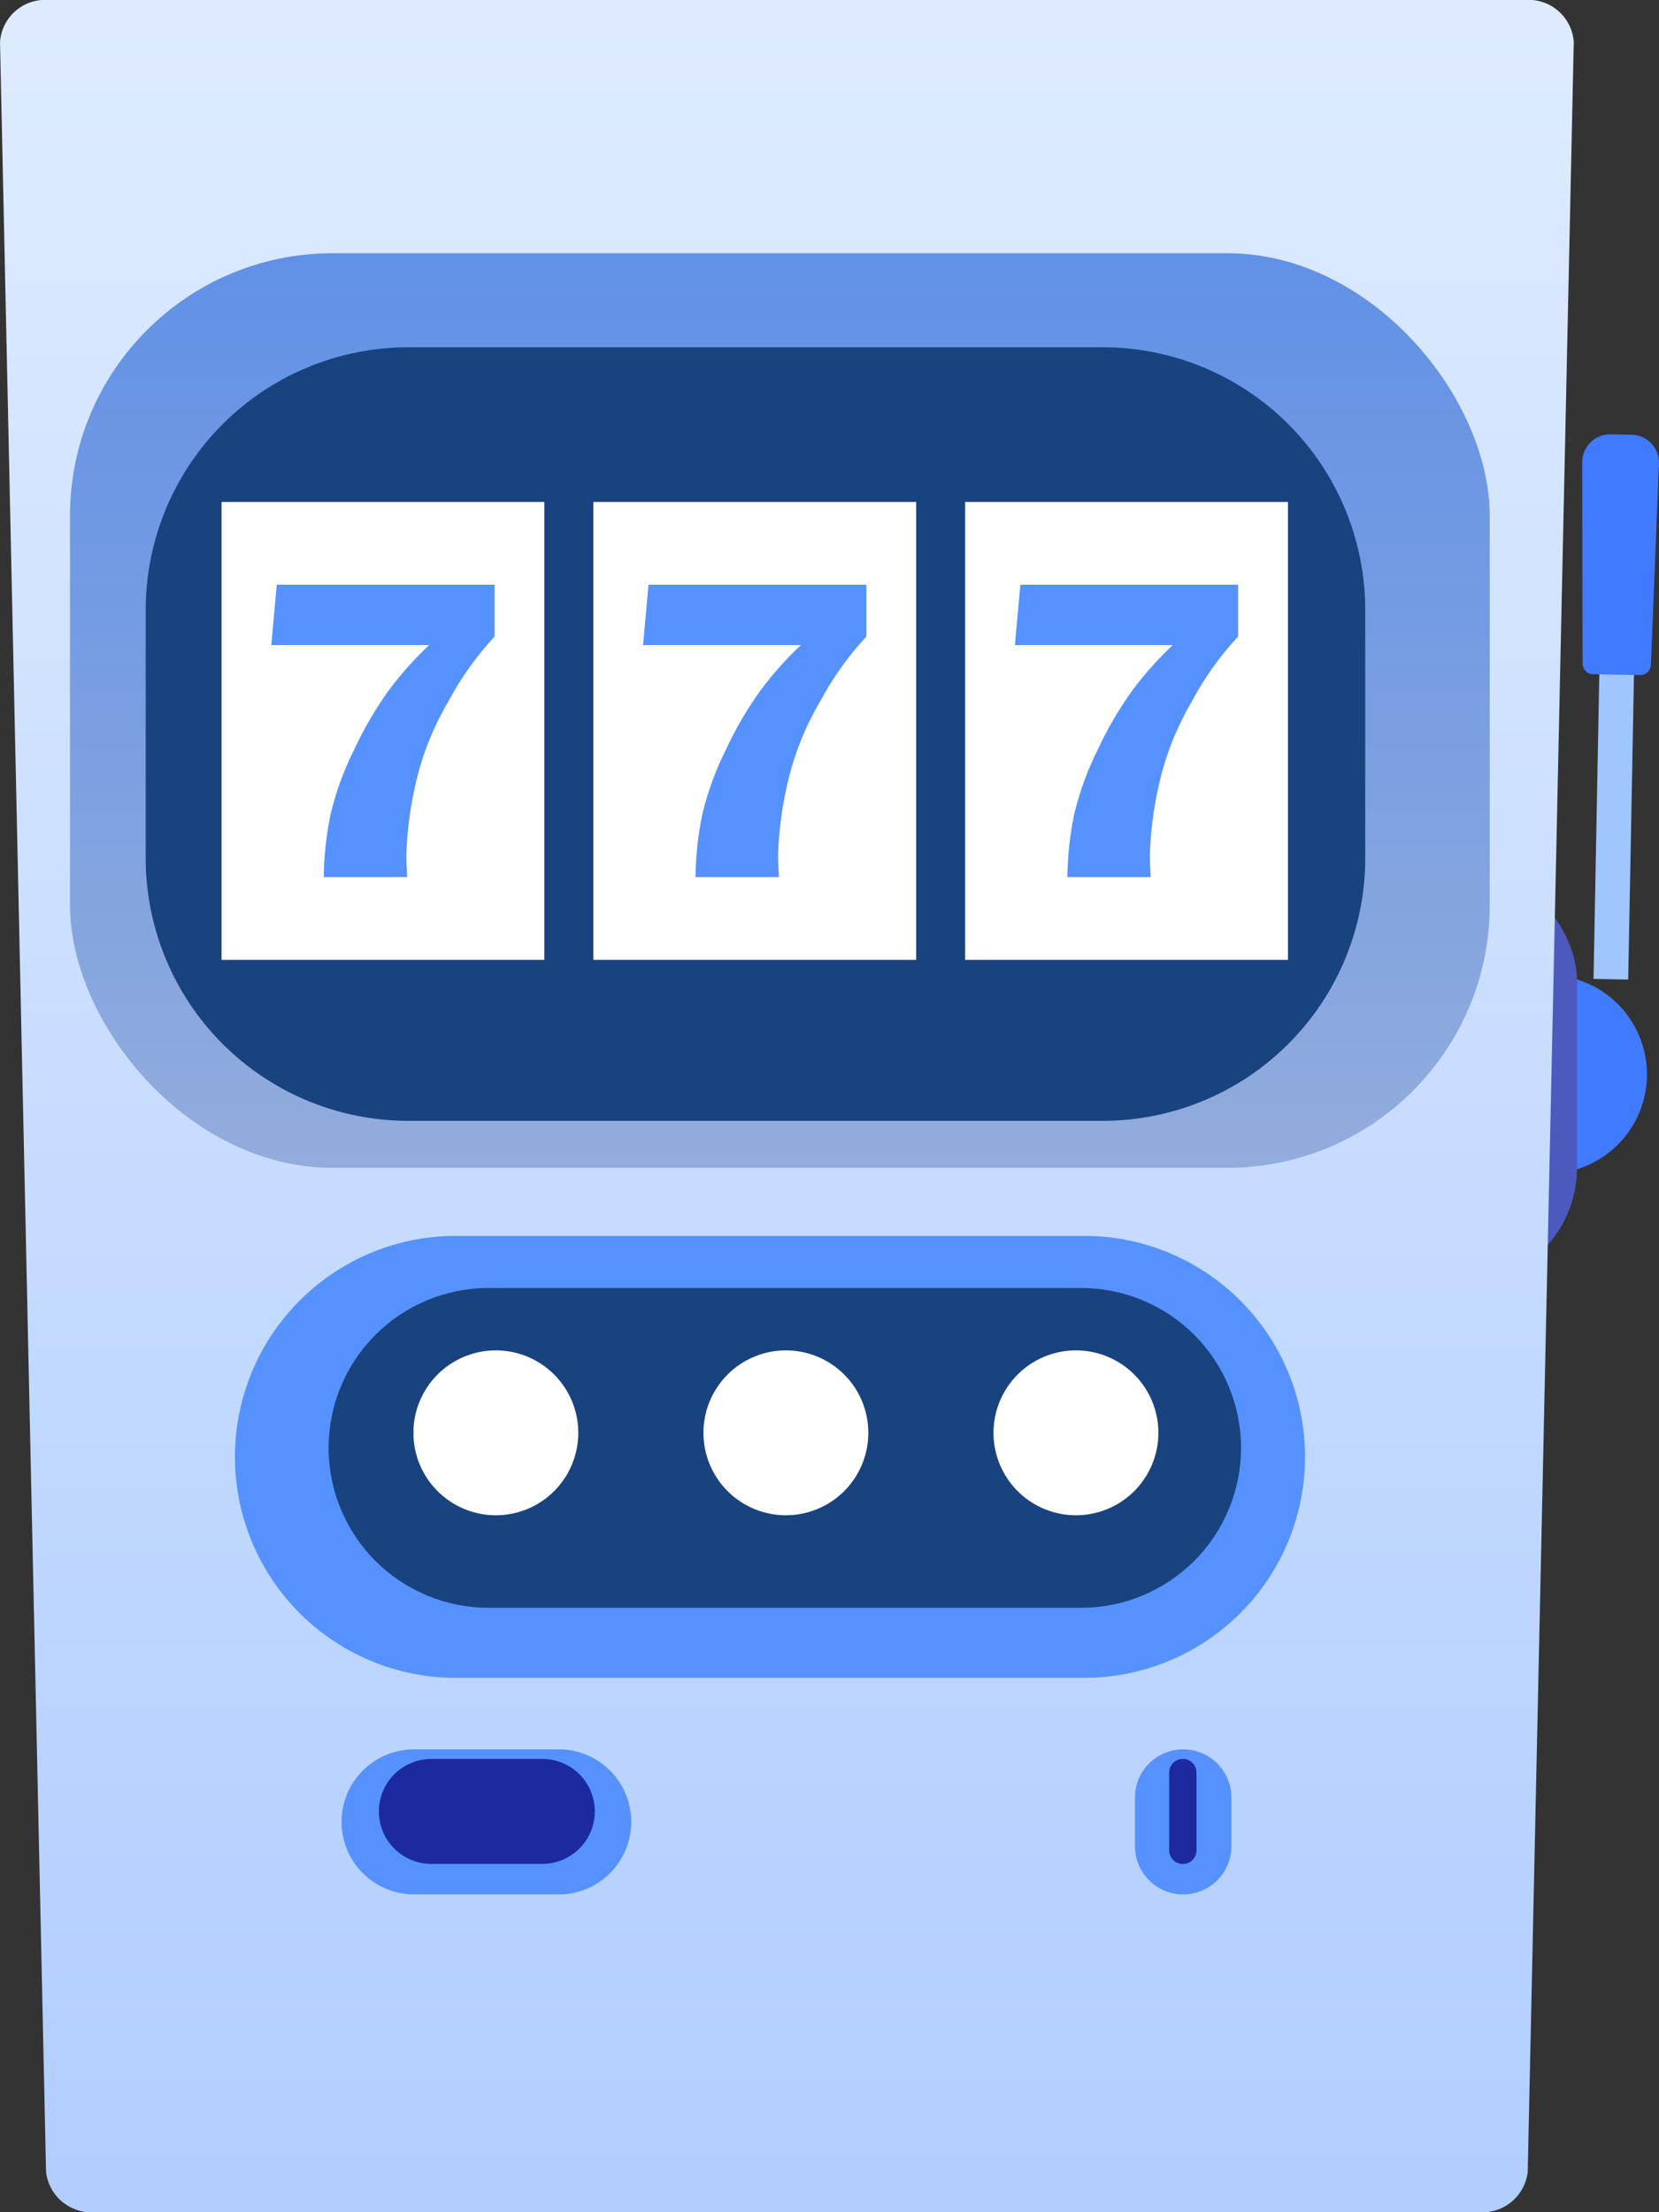 <svg xmlns="http://www.w3.org/2000/svg" xmlns:xlink="http://www.w3.org/1999/xlink" width="69" height="92" viewBox="0 0 69 92"><rect x="0" y="0" width="69" height="92" fill="#333333" stroke="none"/><defs><linearGradient id="a" x1="0.5" x2="0.5" y2="1" gradientUnits="objectBoundingBox"><stop offset="0" stop-color="#deebff"/><stop offset="1" stop-color="#b1ceff"/></linearGradient><linearGradient id="b" x1="0.5" x2="0.5" y2="1" gradientUnits="objectBoundingBox"><stop offset="0" stop-color="#6191e6"/><stop offset="1" stop-color="#92acdc"/></linearGradient><clipPath id="c"><rect width="19.799" height="1.442" transform="translate(0 19.796) rotate(-88.913)" fill="#9fc6ff"/></clipPath><clipPath id="d"><path d="M600.276,309.121l.016,8.371a.443.443,0,0,0,.435.442l1.956.037a.443.443,0,0,0,.451-.426l.334-8.365a1.159,1.159,0,0,0-1.136-1.205l-.875-.017h-.022a1.159,1.159,0,0,0-1.159,1.161" transform="translate(-600.276 -307.96)" fill="#407bff"/></clipPath><clipPath id="e"><path d="M4.13,0h41.8a4.13,4.13,0,0,1,4.13,4.13v0a4.13,4.13,0,0,1-4.13,4.13H4.13A4.13,4.13,0,0,1,0,4.13v0A4.13,4.13,0,0,1,4.13,0Z" fill="#407bff"/></clipPath><clipPath id="f"><rect width="50.063" height="17.463" rx="4.837" fill="none"/></clipPath><linearGradient id="g" x1="-0.34" y1="3.152" x2="-0.338" y2="3.152" gradientUnits="objectBoundingBox"><stop offset="0" stop-color="#1d299f"/><stop offset="1" stop-color="#4c5abd"/></linearGradient><clipPath id="h"><path d="M28.042,0a1.884,1.884,0,0,0-2.03,1.74l1.914,88.581A1.9,1.9,0,0,0,29.956,92H87.521a1.9,1.9,0,0,0,2.03-1.678L91.466,1.74A1.884,1.884,0,0,0,89.435,0Z" transform="translate(-26.011)" fill="url(#a)"/></clipPath><clipPath id="j"><rect width="59.049" height="38.036" rx="10.923" fill="url(#b)"/></clipPath><clipPath id="l"><path d="M10.923,0H39.8A10.923,10.923,0,0,1,50.722,10.923V21.25A10.922,10.922,0,0,1,39.8,32.172H10.922A10.922,10.922,0,0,1,0,21.25V10.923A10.923,10.923,0,0,1,10.923,0Z" fill="#19437f"/></clipPath><clipPath id="m"><path d="M9.189,0H35.317a9.191,9.191,0,0,1,9.191,9.191v0a9.191,9.191,0,0,1-9.191,9.191H9.189A9.189,9.189,0,0,1,0,9.193v0A9.189,9.189,0,0,1,9.189,0Z" fill="#5592ff"/></clipPath><clipPath id="n"><path d="M6.652,0H31.3a6.651,6.651,0,0,1,6.651,6.651v0A6.651,6.651,0,0,1,31.3,13.3H6.653A6.653,6.653,0,0,1,0,6.652v0A6.652,6.652,0,0,1,6.652,0Z" fill="#19437f"/></clipPath><clipPath id="o"><path d="M3.016,0H9.035A3.016,3.016,0,0,1,12.05,3.016v0A3.015,3.015,0,0,1,9.035,6.032H3.016A3.016,3.016,0,0,1,0,3.016v0A3.016,3.016,0,0,1,3.016,0Z" fill="#5592ff"/></clipPath><clipPath id="p"><path d="M2.182,0H6.8A2.182,2.182,0,0,1,8.981,2.182v0A2.183,2.183,0,0,1,6.8,4.366H2.182A2.182,2.182,0,0,1,0,2.183v0A2.182,2.182,0,0,1,2.182,0Z" fill="none"/></clipPath><linearGradient id="q" x1="-2.038" y1="4.244" x2="-2.026" y2="4.244" gradientUnits="objectBoundingBox"><stop offset="0" stop-color="#4c5abd"/><stop offset="1" stop-color="#1d299f"/></linearGradient><clipPath id="r"><path d="M2.006,0h0A2.006,2.006,0,0,1,4.013,2.006V4.026A2.006,2.006,0,0,1,2.007,6.032h0A2.006,2.006,0,0,1,0,4.025V2.006A2.006,2.006,0,0,1,2.006,0Z" fill="#5592ff"/></clipPath><clipPath id="s"><path d="M.569,0h0a.569.569,0,0,1,.569.569V3.8a.569.569,0,0,1-.569.569h0A.568.568,0,0,1,0,3.8V.569A.569.569,0,0,1,.569,0Z" fill="none"/></clipPath><linearGradient id="t" x1="-44.429" y1="4.244" x2="-44.33" y2="4.244" xlink:href="#q"/><clipPath id="u"><path d="M175.9,652.309a3.429,3.429,0,1,0,3.429-3.429,3.429,3.429,0,0,0-3.429,3.429" transform="translate(-175.905 -648.88)" fill="#fff"/></clipPath><clipPath id="v"><path d="M281,652.309a3.429,3.429,0,1,0,3.429-3.429A3.429,3.429,0,0,0,281,652.309" transform="translate(-281 -648.88)" fill="#fff"/></clipPath><clipPath id="w"><path d="M386.1,652.309a3.429,3.429,0,1,0,3.429-3.429,3.429,3.429,0,0,0-3.429,3.429" transform="translate(-386.095 -648.88)" fill="#fff"/></clipPath><clipPath id="x"><rect width="13.426" height="19.044" fill="#fff"/></clipPath><clipPath id="aa"><path d="M128.624,349.019l-.228,2.513h6.565a14.272,14.272,0,0,0-1.641,1.831,15.062,15.062,0,0,0-1.47,2.5,12.493,12.493,0,0,0-.987,2.7,13.658,13.658,0,0,0-.285,2.615h3.472q-.038-.588-.038-.9a15.238,15.238,0,0,1,.346-2.789,11.973,11.973,0,0,1,1.395-3.6,12.865,12.865,0,0,1,1.931-2.713v-2.165Z" transform="translate(-128.396 -349.019)" fill="#5592ff"/></clipPath><clipPath id="ab"><path d="M269.5,349.019l-.228,2.513h6.565a14.27,14.27,0,0,0-1.641,1.831,15.058,15.058,0,0,0-1.47,2.5,12.492,12.492,0,0,0-.987,2.7,13.648,13.648,0,0,0-.285,2.615h3.472q-.038-.588-.038-.9a15.239,15.239,0,0,1,.346-2.789,11.971,11.971,0,0,1,1.395-3.6,12.864,12.864,0,0,1,1.931-2.713v-2.165Z" transform="translate(-269.274 -349.019)" fill="#5592ff"/></clipPath><clipPath id="ac"><path d="M410.379,349.019l-.228,2.513h6.565a14.265,14.265,0,0,0-1.641,1.831,15.058,15.058,0,0,0-1.47,2.5,12.507,12.507,0,0,0-.987,2.7,13.651,13.651,0,0,0-.285,2.615H415.8q-.038-.588-.038-.9a15.25,15.25,0,0,1,.346-2.789,11.971,11.971,0,0,1,1.395-3.6,12.868,12.868,0,0,1,1.93-2.713v-2.165Z" transform="translate(-410.151 -349.019)" fill="#5592ff"/></clipPath></defs><g transform="translate(-2.917 -16.903)"><g transform="translate(69.194 37.817)"><g transform="translate(0 0)" clip-path="url(#c)"><rect width="19.854" height="2.194" transform="translate(-0.377 19.816) rotate(-88.911)" fill="#9fc6ff"/></g></g><g transform="translate(68.723 34.968)"><g clip-path="url(#d)"><rect width="10.076" height="3.41" transform="matrix(0.019, -1, 1, 0.019, -0.192, 10.013)" fill="#407bff"/></g></g><g transform="translate(21.357 57.452)"><g clip-path="url(#e)"><rect width="50.063" height="8.26" fill="#407bff"/></g></g><g transform="translate(18.443 52.847)"><g clip-path="url(#f)"><rect width="50.063" height="17.463" transform="translate(0 0)" fill="url(#g)"/></g></g><g transform="translate(2.917 16.903)"><g clip-path="url(#h)"><path d="M0,0H65.5V92H0Z" transform="translate(-0.02 0)" fill="url(#a)"/></g></g><g transform="translate(5.828 27.434)"><g clip-path="url(#j)"><rect width="59.049" height="38.036" fill="url(#b)"/></g></g><g transform="translate(8.977 31.344)"><g clip-path="url(#l)"><rect width="50.722" height="32.172" transform="translate(0 0)" fill="#19437f"/></g></g><g transform="translate(12.688 68.299)"><g clip-path="url(#m)"><rect width="44.508" height="18.382" transform="translate(0)" fill="#5592ff"/></g></g><g transform="translate(16.583 70.467)"><g clip-path="url(#n)"><rect width="37.955" height="13.305" fill="#19437f"/></g></g><g transform="translate(17.122 89.654)"><g clip-path="url(#o)"><rect width="12.05" height="6.032" transform="translate(0)" fill="#5592ff"/></g></g><g transform="translate(18.675 90.052)"><g clip-path="url(#p)"><rect width="8.981" height="4.366" transform="translate(0 0)" fill="url(#q)"/></g></g><g transform="translate(50.12 89.654)"><g clip-path="url(#r)"><rect width="4.013" height="6.032" fill="#5592ff"/></g></g><g transform="translate(51.544 90.052)"><g clip-path="url(#s)"><rect width="1.137" height="4.366" transform="translate(0 0)" fill="url(#t)"/></g></g><g transform="translate(20.116 73.061)"><g clip-path="url(#u)"><rect width="6.858" height="6.858" fill="#fff"/></g></g><g transform="translate(32.174 73.061)"><g clip-path="url(#v)"><rect width="6.858" height="6.858" transform="translate(0)" fill="#fff"/></g></g><g transform="translate(44.233 73.061)"><g clip-path="url(#w)"><rect width="6.858" height="6.858" fill="#fff"/></g></g><g transform="translate(12.131 37.778)"><g transform="translate(0 0)"><g clip-path="url(#x)"><rect width="13.426" height="19.044" transform="translate(0 0)" fill="#fff"/></g></g><g transform="translate(15.464 0)"><g transform="translate(0)" clip-path="url(#x)"><rect width="13.426" height="19.044" fill="#fff"/></g></g><g transform="translate(30.928 0)"><g transform="translate(0)" clip-path="url(#x)"><rect width="13.426" height="19.044" transform="translate(0 0)" fill="#fff"/></g></g><g transform="translate(2.069 3.44)"><g transform="translate(0 0)" clip-path="url(#aa)"><rect width="9.287" height="12.163" transform="translate(0 0)" fill="#5592ff"/></g></g><g transform="translate(17.533 3.44)"><g transform="translate(0 0)" clip-path="url(#ab)"><rect width="9.287" height="12.163" transform="translate(0 0)" fill="#5592ff"/></g></g><g transform="translate(32.997 3.44)"><g transform="translate(0 0)" clip-path="url(#ac)"><rect width="9.287" height="12.163" transform="translate(0 0)" fill="#5592ff"/></g></g></g></g></svg>